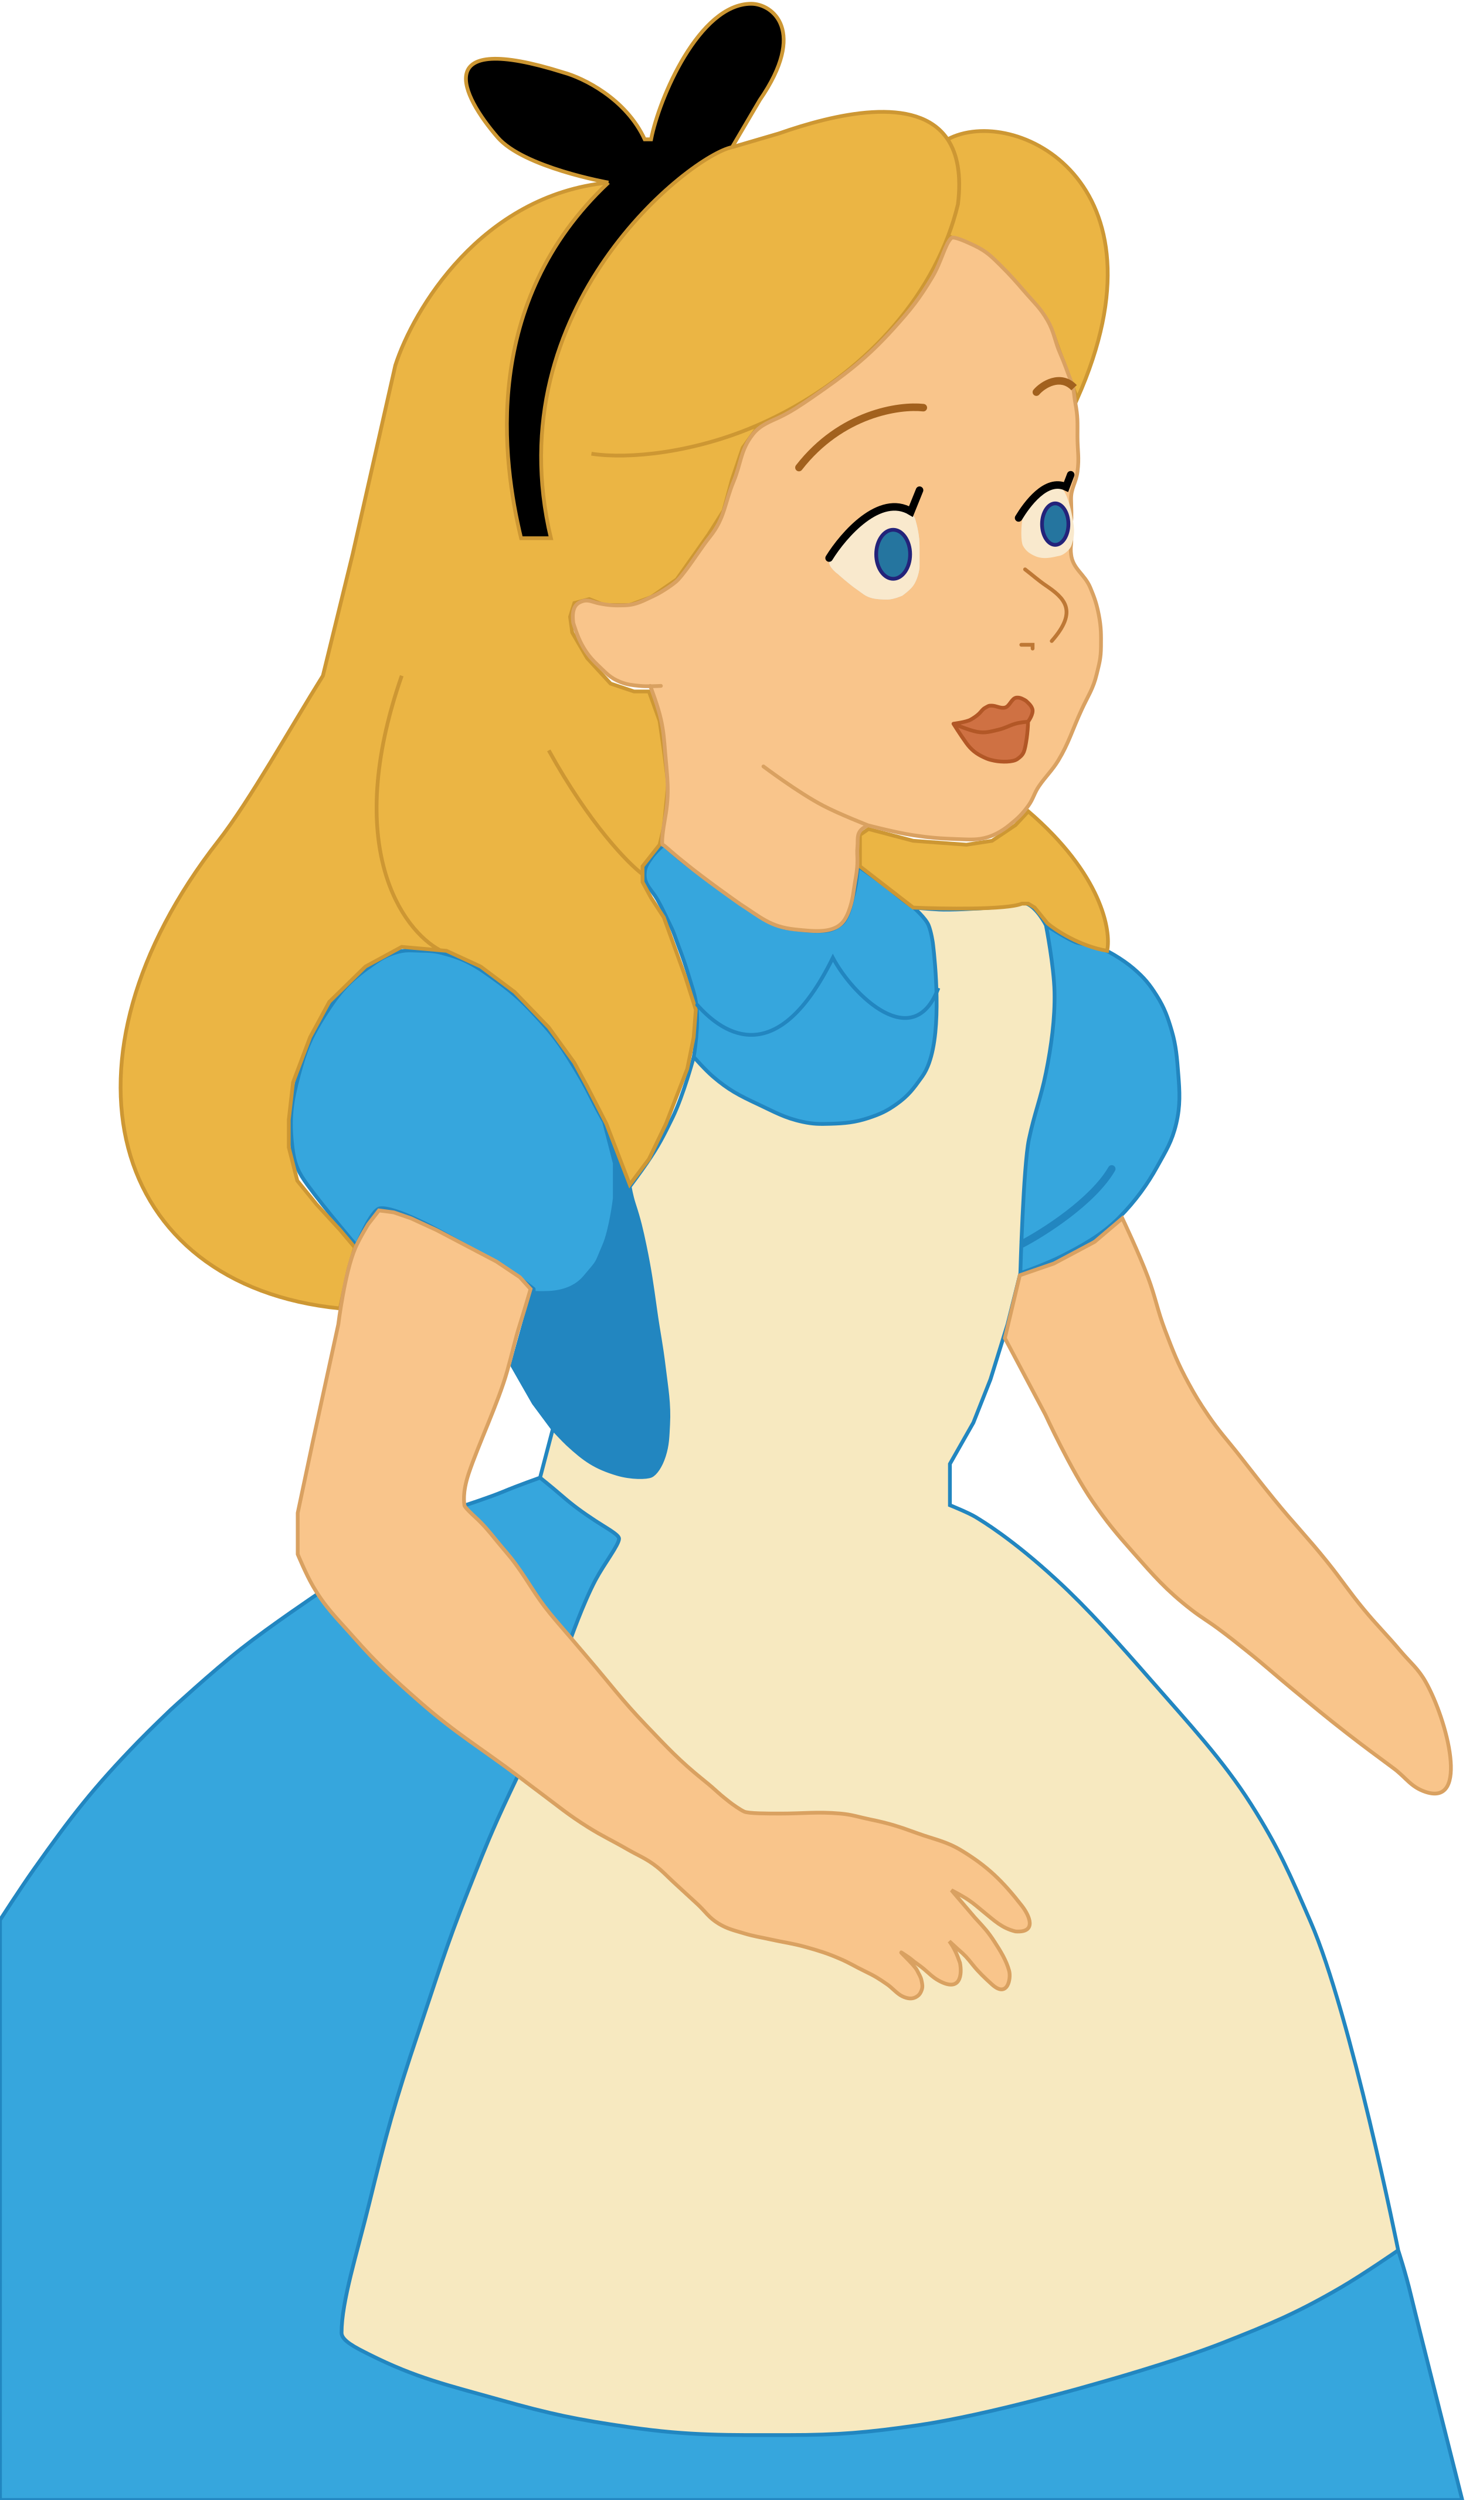 <svg width="389" height="663" viewBox="0 0 389 663" fill="none" xmlns="http://www.w3.org/2000/svg">
<path d="M0 509.194V663H388C388 663 375.847 614.863 374.406 608.777C372.964 602.69 371.007 596.785 371.007 596.785C371.007 596.785 361.887 603.1 355.714 606.691C344.174 613.405 337.109 616.341 324.561 621.29C311.635 626.387 290.575 632.239 290.575 632.239C290.575 632.239 262.218 640.489 243.562 643.188C230.168 645.125 222.52 645.789 209.01 645.795C193.28 645.801 183.084 646.026 167.095 643.709C152.944 641.659 146.241 640.268 132.543 636.41C118.754 632.526 110.453 630.675 97.991 624.418L97.758 624.301C94.248 622.54 90.628 620.723 90.628 618.683C90.628 610.325 94.717 597.633 97.991 584.272C102.371 566.398 104.729 557.556 111.019 538.912C115.915 524.4 118.422 516.044 124.047 501.894C127.054 494.33 128.657 490.056 131.977 482.603C133.894 478.299 137.074 471.654 137.074 471.654L151.235 435.158C151.235 435.158 154.742 425.184 158.032 418.995C160.3 414.73 164.263 409.695 164.263 408.046C164.263 407.004 160.776 405.165 158.032 403.354C154.464 400.998 152.165 399.348 148.969 396.576C146.693 394.601 143.305 391.884 143.305 391.884C143.305 391.884 137.417 393.966 133.676 395.533C130.118 397.024 123.48 399.183 123.48 399.183L84.397 422.645C84.397 422.645 71.671 431.206 64.006 437.243C56.396 443.237 45.314 453.406 45.314 453.406C45.314 453.406 40.054 458.422 36.818 461.748C24.804 474.094 18.891 481.75 9.063 495.638C5.377 500.846 0 509.194 0 509.194Z" fill="#36A6DD"/>
<path d="M167.095 314.72L163.13 304.292L160.298 297.514L163.13 308.463V317.848C163.13 317.848 162.135 326.134 160.298 330.361C158.032 335.575 159.165 334.011 155.2 338.703C152.856 341.478 149.385 342.697 145.571 342.874C144.024 342.946 141.606 342.874 141.606 342.874V341.831L135.942 362.165L141.606 372.071L146.704 378.929C146.704 378.929 149.561 382 150.669 383.02C155.2 387.191 157.978 389.116 163.696 390.841C167.503 391.989 171.626 391.884 172.759 391.362C173.892 390.841 175.287 388.869 176.158 386.148C177.112 383.165 177.111 381.085 177.291 377.806C177.592 372.301 176.82 368.165 176.158 362.686C175.365 356.132 174.713 353.454 173.892 347.567L173.808 346.965C172.943 340.762 172.365 336.61 171.06 330.361C170.159 326.045 169.533 323.387 168.228 319.412C167.478 317.131 167.095 314.72 167.095 314.72Z" fill="#2286C0"/>
<path d="M157.466 292.3C154.974 287.321 153.538 284.883 150.669 280.309C147.784 275.711 145.366 272.865 141.606 268.838C137.617 264.568 135.406 262.734 130.844 259.454C126.686 256.464 123.986 254.644 118.949 253.197C116.171 252.4 115.061 252.183 112.152 252.154C109.024 252.123 107.729 251.76 104.788 252.676C101.766 253.616 99.936 255.036 97.425 256.847C92.002 260.758 89.584 263.891 86.096 269.36C82.448 275.079 80.972 278.68 79.299 285.001C77.351 292.363 76.66 296.502 77.6 304.292C78.166 308.985 79.299 311.07 81.565 314.198C86.107 320.469 94.593 330.361 94.593 330.361C94.593 330.361 98.503 320.76 100.823 320.455C104.788 319.933 116.117 326.19 116.117 326.19L133.109 335.575C133.109 335.575 136.248 337.763 138.207 339.224C139.55 340.226 141.606 341.831 141.606 341.831V342.874C141.606 342.874 144.024 342.946 145.571 342.874C149.385 342.697 152.856 341.478 155.2 338.703C159.165 334.011 158.032 335.575 160.298 330.361C162.135 326.134 163.13 317.848 163.13 317.848V308.463L160.298 297.514C160.298 297.514 158.735 294.838 157.466 292.3Z" fill="#36A6DD"/>
<path d="M235.632 235.47C232.781 233.204 227.702 229.735 227.702 229.735C227.702 229.735 227.322 233.404 227.136 234.428C226.949 235.451 226.855 236.03 226.569 237.034C226.284 238.039 225.666 241.102 224.87 242.77C224.074 244.437 223.684 244.888 222.038 245.898C220.197 247.027 218.586 246.941 216.374 246.941C214.604 246.941 212.46 246.658 210.709 246.419C208.634 246.136 208.103 246.146 206.178 245.376C203.081 244.138 199.947 241.727 199.947 241.727C199.947 241.727 193.593 237.242 190.318 234.949C185.809 231.791 183.267 230.273 179.556 227.128C177.715 225.568 176.158 224 176.158 224C176.158 224 173.827 225.999 172.759 227.65C171.846 229.06 171.13 229.816 171.06 231.821C170.961 234.648 172.993 236.014 174.458 238.599C175.88 241.106 176.574 242.806 177.857 245.376C178.938 247.542 179.135 248.536 180.123 251.112C181.249 254.049 181.967 256.164 182.955 259.454C183.683 261.881 184.22 263.224 184.654 265.71C185.637 271.343 184.088 280.309 184.088 280.309C184.088 280.309 187.01 283.653 189.185 285.523C193.266 289.03 196.101 290.497 201.08 292.822C205.513 294.892 208.136 296.469 212.975 297.514C215.808 298.126 217.456 298.119 220.339 298.036C224.155 297.926 226.943 297.666 230.534 296.471C233.606 295.45 235.313 294.659 237.898 292.822C241.077 290.562 242.406 288.712 244.593 285.665L244.695 285.523C246.223 283.394 247.027 280.64 247.527 278.223C249.793 267.274 247.527 250.069 247.527 250.069C247.527 250.069 247.112 247.134 246.394 245.376C245.604 243.442 242.429 240.684 242.429 240.684C242.429 240.684 241.398 240.01 240.163 239.12C238.312 237.785 237.412 236.885 235.632 235.47Z" fill="#36A6DD"/>
<path d="M273.016 302.207C271.538 309.237 270.75 337.66 270.75 337.66C270.75 337.66 277.491 335.332 282.079 332.968C286.667 330.604 292.16 327.722 296.806 323.062C301.452 318.401 304.616 313.819 307.001 309.506C309.387 305.193 310.948 302.841 312.099 298.036C313.25 293.231 313.018 289.51 312.666 285.001L312.66 284.931C312.311 280.459 312.065 277.31 310.966 273.531C309.862 269.732 308.974 267.284 307.001 264.146C305.029 261.008 303.652 259.319 300.771 256.847C297.89 254.375 293.278 251.676 291.142 251.112C289.005 250.547 288.192 250.594 286.044 250.069C283.895 249.544 277.547 245.376 277.547 245.376C277.547 245.376 279.663 256.134 279.813 263.103C279.964 270.072 278.974 277.44 277.547 284.48C276.121 291.52 274.494 295.176 273.016 302.207Z" fill="#36A6DD"/>
<path d="M347.784 509.715C342.342 497.199 339.325 490.066 331.924 478.432C324.523 466.799 315.41 457.012 305.869 446.107C296.327 435.202 288.693 426.648 280.38 418.995C268.485 408.046 260.555 403.354 258.855 402.311C257.043 401.199 252.058 399.183 252.058 399.183V388.234L258.289 377.285L262.82 365.815L267.352 351.216L270.75 337.66C270.75 337.66 271.538 309.237 273.016 302.207C274.494 295.176 276.121 291.52 277.547 284.48C278.974 277.44 279.964 270.072 279.813 263.103C279.663 256.134 277.547 245.376 277.547 245.376C277.547 245.376 275.301 240.86 272.45 239.641C271.23 239.12 266.619 240.327 262.82 240.684C259.022 241.041 251.886 241.341 249.226 241.205C246.567 241.07 242.429 240.684 242.429 240.684C242.429 240.684 245.604 243.442 246.394 245.376C247.112 247.134 247.527 250.069 247.527 250.069C247.527 250.069 249.793 267.274 247.527 278.223C247.027 280.64 246.223 283.394 244.695 285.523L244.593 285.665C242.406 288.712 241.077 290.562 237.898 292.822C235.313 294.659 233.606 295.45 230.534 296.471C226.943 297.666 224.155 297.926 220.339 298.036C217.456 298.119 215.808 298.126 212.975 297.514C208.136 296.469 205.513 294.892 201.08 292.822C196.101 290.497 193.266 289.03 189.185 285.523C187.01 283.653 184.088 280.309 184.088 280.309C184.088 280.309 181.387 290.426 178.423 296.471C176.02 301.375 174.741 303.911 171.626 308.463C169.926 310.948 167.095 314.72 167.095 314.72C167.095 314.72 167.478 317.131 168.228 319.412C169.533 323.387 170.159 326.045 171.06 330.361C172.365 336.61 172.943 340.762 173.808 346.965L173.892 347.567C174.713 353.454 175.365 356.132 176.158 362.686C176.82 368.165 177.592 372.301 177.291 377.806C177.111 381.085 177.112 383.165 176.158 386.148C175.287 388.869 173.892 390.841 172.759 391.362C171.626 391.884 167.503 391.989 163.696 390.841C157.978 389.116 155.2 387.191 150.669 383.02C149.561 382 146.704 378.929 146.704 378.929L143.305 391.884C143.305 391.884 146.693 394.601 148.969 396.576C152.165 399.348 154.464 400.998 158.032 403.354C160.776 405.165 164.263 407.004 164.263 408.046C164.263 409.695 160.3 414.73 158.032 418.995C154.742 425.184 151.235 435.158 151.235 435.158L137.074 471.654C137.074 471.654 133.894 478.299 131.977 482.603C128.657 490.056 127.054 494.33 124.047 501.894C118.422 516.044 115.915 524.4 111.019 538.912C104.729 557.556 102.371 566.398 97.991 584.272C94.717 597.633 90.628 610.325 90.628 618.683C90.628 620.723 94.248 622.54 97.758 624.301L97.991 624.418C110.453 630.675 118.754 632.526 132.543 636.41C146.241 640.268 152.944 641.659 167.095 643.709C183.084 646.026 193.28 645.801 209.01 645.795C222.52 645.789 230.168 645.125 243.562 643.188C262.218 640.489 290.575 632.239 290.575 632.239C290.575 632.239 311.635 626.387 324.561 621.29C337.109 616.341 344.174 613.405 355.714 606.691C361.887 603.1 371.007 596.785 371.007 596.785C371.007 596.785 358.437 534.22 347.784 509.715Z" fill="#F7E9C0"/>
<path d="M270.75 337.66L267.352 351.216L262.82 365.815L258.289 377.285L252.058 388.234V399.183C252.058 399.183 257.043 401.199 258.855 402.311C260.555 403.354 268.485 408.046 280.38 418.995C288.693 426.648 296.327 435.202 305.869 446.107C315.41 457.012 324.523 466.799 331.924 478.432C339.325 490.066 342.342 497.199 347.784 509.715C358.437 534.22 371.007 596.785 371.007 596.785M270.75 337.66C270.75 337.66 271.538 309.237 273.016 302.207C274.494 295.176 276.121 291.52 277.547 284.48C278.974 277.44 279.963 270.072 279.813 263.103C279.663 256.134 277.547 245.376 277.547 245.376M270.75 337.66C270.75 337.66 277.491 335.332 282.079 332.968C286.667 330.604 292.16 327.722 296.806 323.062C301.452 318.401 304.616 313.819 307.001 309.506C309.387 305.193 310.948 302.841 312.099 298.036C313.25 293.231 313.018 289.51 312.666 285.001M277.547 245.376C277.547 245.376 275.301 240.86 272.45 239.641C271.23 239.12 266.619 240.327 262.82 240.684C259.022 241.041 251.886 241.341 249.226 241.205C246.567 241.07 242.429 240.684 242.429 240.684M277.547 245.376C277.547 245.376 283.895 249.544 286.044 250.069C288.192 250.594 289.005 250.547 291.142 251.112C293.278 251.676 297.89 254.375 300.771 256.847C303.652 259.319 305.029 261.008 307.001 264.146C308.974 267.284 309.862 269.732 310.966 273.531C312.065 277.31 312.311 280.459 312.66 284.931M184.088 280.309C184.088 280.309 185.637 271.343 184.654 265.71C184.22 263.224 183.683 261.881 182.955 259.454C181.967 256.164 181.249 254.049 180.123 251.112C179.135 248.536 178.938 247.542 177.857 245.376C176.574 242.806 175.88 241.106 174.458 238.599C172.993 236.014 170.961 234.648 171.06 231.821C171.13 229.816 171.846 229.06 172.759 227.65C173.827 225.999 176.158 224 176.158 224C176.158 224 177.715 225.568 179.556 227.128C183.267 230.273 185.809 231.791 190.318 234.949C193.593 237.242 199.947 241.727 199.947 241.727C199.947 241.727 203.081 244.138 206.178 245.376C208.103 246.146 208.634 246.136 210.709 246.419C212.46 246.658 214.604 246.941 216.374 246.941C218.586 246.941 220.197 247.027 222.038 245.898C223.684 244.888 224.074 244.437 224.87 242.77C225.666 241.102 226.284 238.039 226.569 237.034C226.855 236.03 226.949 235.451 227.136 234.428C227.322 233.404 227.702 229.735 227.702 229.735C227.702 229.735 232.781 233.204 235.632 235.47C237.412 236.885 238.312 237.785 240.163 239.12C241.398 240.01 242.429 240.684 242.429 240.684M184.088 280.309C184.088 280.309 181.387 290.426 178.423 296.471C176.02 301.375 174.741 303.911 171.626 308.463C169.926 310.948 167.095 314.72 167.095 314.72M184.088 280.309C184.088 280.309 187.01 283.653 189.185 285.523C193.266 289.03 196.101 290.497 201.08 292.822C205.513 294.892 208.136 296.469 212.975 297.514C215.808 298.126 217.456 298.119 220.339 298.036C224.155 297.926 226.943 297.666 230.534 296.471C233.606 295.45 235.313 294.659 237.898 292.822C241.077 290.562 242.406 288.712 244.593 285.665M167.095 314.72L163.13 304.292L160.298 297.514M167.095 314.72C167.095 314.72 167.478 317.131 168.228 319.412C169.533 323.387 170.159 326.045 171.06 330.361C172.365 336.61 172.943 340.762 173.808 346.965M160.298 297.514C160.298 297.514 158.735 294.838 157.466 292.3C154.974 287.321 153.538 284.883 150.669 280.309C147.784 275.711 145.366 272.865 141.606 268.838C137.617 264.568 135.406 262.734 130.844 259.454C126.686 256.464 123.986 254.644 118.949 253.197C116.171 252.4 115.061 252.183 112.152 252.154C109.024 252.123 107.729 251.76 104.788 252.676C101.766 253.616 99.936 255.036 97.425 256.847C92.002 260.758 89.584 263.891 86.096 269.36C82.448 275.079 80.972 278.68 79.299 285.001C77.351 292.363 76.66 296.502 77.6 304.292C78.166 308.985 79.299 311.07 81.565 314.198C86.107 320.469 94.593 330.361 94.593 330.361C94.593 330.361 98.503 320.76 100.823 320.455C104.788 319.933 116.117 326.19 116.117 326.19L133.109 335.575C133.109 335.575 136.248 337.763 138.207 339.224C139.55 340.226 141.606 341.831 141.606 341.831M160.298 297.514L163.13 308.463V317.848C163.13 317.848 162.135 326.134 160.298 330.361C158.032 335.575 159.165 334.011 155.2 338.703C152.856 341.478 149.385 342.697 145.571 342.874C144.024 342.946 141.606 342.874 141.606 342.874V341.831M173.892 347.567C174.713 353.454 175.365 356.132 176.158 362.686C176.82 368.165 177.592 372.301 177.291 377.806C177.111 381.085 177.112 383.165 176.158 386.148C175.287 388.869 173.892 390.841 172.759 391.362C171.626 391.884 167.503 391.989 163.696 390.841C157.978 389.116 155.2 387.191 150.669 383.02C149.561 382 146.704 378.929 146.704 378.929M173.892 347.567L173.808 346.965M173.892 347.567C173.864 347.364 173.836 347.163 173.808 346.965M141.606 341.831L135.942 362.165L141.606 372.071L146.704 378.929M146.704 378.929L143.305 391.884M143.305 391.884C143.305 391.884 146.693 394.601 148.969 396.576C152.165 399.348 154.464 400.998 158.032 403.354C160.776 405.165 164.263 407.004 164.263 408.046C164.263 409.695 160.3 414.73 158.032 418.995C154.742 425.184 151.235 435.158 151.235 435.158L137.074 471.654C137.074 471.654 133.894 478.299 131.977 482.603C128.657 490.056 127.054 494.33 124.047 501.894C118.422 516.044 115.915 524.4 111.019 538.912C104.729 557.556 102.371 566.398 97.991 584.272C94.717 597.633 90.628 610.325 90.628 618.683C90.628 620.723 94.248 622.54 97.758 624.301M143.305 391.884C143.305 391.884 137.417 393.966 133.676 395.533C130.118 397.024 123.48 399.183 123.48 399.183L84.397 422.645C84.397 422.645 71.671 431.206 64.006 437.243C56.396 443.237 45.314 453.406 45.314 453.406C45.314 453.406 40.054 458.422 36.818 461.748C24.804 474.094 18.891 481.75 9.063 495.638C5.377 500.846 0 509.194 0 509.194V663H388C388 663 375.847 614.863 374.406 608.777C372.964 602.69 371.007 596.785 371.007 596.785M312.666 285.001L312.66 284.931M312.666 285.001C312.664 284.978 312.662 284.954 312.66 284.931M244.695 285.523C246.223 283.394 247.027 280.64 247.527 278.223C249.793 267.274 247.527 250.069 247.527 250.069C247.527 250.069 247.112 247.134 246.394 245.376C245.604 243.442 242.429 240.684 242.429 240.684M244.695 285.523L244.593 285.665M244.695 285.523C244.661 285.57 244.627 285.618 244.593 285.665M97.991 624.418C110.453 630.675 118.754 632.526 132.543 636.41C146.241 640.268 152.944 641.659 167.095 643.709C183.084 646.026 193.28 645.801 209.01 645.795C222.52 645.789 230.168 645.125 243.562 643.188C262.218 640.489 290.575 632.239 290.575 632.239C290.575 632.239 311.635 626.387 324.561 621.29C337.109 616.341 344.174 613.405 355.714 606.691C361.887 603.1 371.007 596.785 371.007 596.785M97.991 624.418L97.758 624.301M97.991 624.418C97.913 624.379 97.835 624.34 97.758 624.301" stroke="#2286C0" stroke-linecap="round"/>
<path d="M57.966 222.982C12.657 281.017 28.676 340.843 90.207 347L91.331 341.789L92.462 336.578L94.159 330.846L90.207 326.157L83.98 319.383L78.89 313.129L76.628 304.271V296.976L77.759 287.075L82.283 275.09L87.373 265.711L96.986 256.331L106.599 251.12L116.778 252.014L118.475 252.163L127.522 256.331L136.57 263.105L145.618 272.485L152.404 281.864L155.797 288.117L160.886 298.018L167.107 314.172L172.196 307.398L176.72 298.018L182.375 283.428L184.071 275.09L184.637 267.795L181.809 258.937L178.982 251.12L176.155 243.304L172.762 238.093L170.5 233.925V231.84V229.756L175.024 224.024L176.155 219.334L177.286 207.87L176.155 199.012L175.024 191.196L172.196 183.38H168.238L162.017 181.295L155.797 174.521L151.839 167.747L151.273 163.578L152.404 159.931L156.362 158.889L160.321 160.452H167.107L172.762 158.367L179.548 153.678L188.03 141.693L191.988 135.44L194.25 127.102L197.078 118.765L201.602 112.512C222.271 103.357 242.658 86.129 251.623 62.488C252.639 59.807 253.502 57.029 254.192 54.151C255.138 46.304 253.997 40.76 251.455 36.955C243.362 24.84 221.062 30.362 206.691 35.392L194.25 39.039C183.506 41.123 131.481 81.247 146.184 142.735H138.267C133.366 122.413 127.522 80.205 161.452 48.419C127.522 51.754 109.615 82.289 104.903 96.879L93.593 146.904L85.683 179.211C77.193 192.759 66.155 212.494 57.966 222.982Z" fill="#EBB544"/>
<path d="M251.455 36.955C253.997 40.76 255.138 46.304 254.192 54.151C253.502 57.029 252.639 59.807 251.623 62.488L252.496 63.009L253.627 63.53L255.323 64.051L260.978 66.657L265.502 70.825L270.026 75.515L273.984 80.205L276.812 83.331L278.508 86.458L279.639 89.063L281.336 93.753L285.86 105.738C311.646 47.793 268.895 27.575 251.455 36.955Z" fill="#EBB544"/>
<path d="M272.853 215.166L269.46 218.813L263.24 222.982L256.454 224.024L242.317 222.982L230.442 219.855L228.18 221.419V229.756L242.317 240.699C250.234 241.046 267.085 241.324 271.157 239.657H272.853L274.55 240.699L277.943 244.867C280.205 246.778 286.538 250.912 293.776 252.163C294.907 246.778 292.306 231.84 272.853 215.166Z" fill="#EBB544"/>
<path d="M132.046 36.434C138.973 44.443 161.452 48.419 161.452 48.419C127.522 80.205 133.366 122.413 138.267 142.735H146.184C131.481 81.247 183.506 41.123 194.25 39.039L201.602 26.533C214.269 8.191 204.995 1 199.34 1C185.499 1 174.835 26.186 172.762 36.955H171.065C166.089 26.116 154.666 20.628 149.577 19.238C113.838 7.983 122.433 25.317 132.046 36.434Z" fill="black"/>
<path d="M161.452 48.419C127.522 51.754 109.615 82.289 104.903 96.879L93.593 146.904L85.683 179.211C77.193 192.759 66.155 212.494 57.966 222.982C12.657 281.017 28.676 340.843 90.207 347L91.331 341.789L92.462 336.578L94.159 330.846L90.207 326.157L83.98 319.383L78.89 313.13L76.628 304.271V296.976L77.759 287.075L82.283 275.09L87.373 265.711L96.986 256.331L106.599 251.12L116.778 252.014M161.452 48.419C161.452 48.419 138.973 44.443 132.046 36.434C122.433 25.317 113.838 7.983 149.577 19.238C154.666 20.628 166.089 26.116 171.065 36.955H172.762C174.835 26.186 185.499 1 199.34 1C204.995 1 214.269 8.191 201.602 26.533L194.25 39.039M161.452 48.419C127.522 80.205 133.366 122.413 138.267 142.735H146.184C131.481 81.247 183.506 41.123 194.25 39.039M194.25 39.039L206.691 35.392C221.062 30.362 243.362 24.84 251.455 36.955M156.928 120.328C166.635 121.819 184.302 120.175 201.602 112.512M251.455 36.955C253.997 40.76 255.138 46.304 254.192 54.151C253.502 57.029 252.639 59.807 251.623 62.488M251.455 36.955C268.895 27.575 311.646 47.793 285.86 105.738L281.336 93.753L279.639 89.063L278.508 86.458L276.812 83.331L273.984 80.205L270.026 75.515L265.502 70.825L260.978 66.657L255.323 64.051L253.627 63.53L252.496 63.009L251.623 62.488M251.623 62.488C242.658 86.129 222.271 103.357 201.602 112.512M201.602 112.512L197.078 118.765L194.25 127.102L191.988 135.44L188.03 141.693L179.548 153.678L172.762 158.367L167.107 160.452H160.321L156.362 158.889L152.404 159.931L151.273 163.578L151.839 167.747L155.797 174.521L162.017 181.295L168.238 183.38H172.196L175.024 191.196L176.155 199.012L177.286 207.87L176.155 219.334L175.024 224.024L170.5 229.756V231.84M116.778 252.014L118.475 252.163L127.522 256.331L136.57 263.105L145.618 272.485L152.404 281.864L155.797 288.117L160.886 298.018L167.107 314.172L172.196 307.398L176.72 298.018L182.375 283.428L184.071 275.09L184.637 267.795L181.809 258.937L178.982 251.12L176.155 243.304L172.762 238.093L170.5 233.925V231.84M116.778 252.014C106.788 246.679 90.766 224.649 106.599 179.211M170.5 231.84C166.73 229.061 156.476 218.605 145.618 199.012M272.853 215.166L269.46 218.813L263.24 222.982L256.454 224.024L242.317 222.982L230.442 219.855L228.18 221.419V229.756L242.317 240.699C250.234 241.046 267.085 241.324 271.157 239.657H272.853L274.55 240.699L277.943 244.867C280.205 246.778 286.538 250.912 293.776 252.163C294.907 246.778 292.306 231.84 272.853 215.166Z" stroke="#CD9733"/>
<path d="M185.374 266.174C185.191 265.967 184.875 265.948 184.668 266.131C184.462 266.315 184.443 266.631 184.626 266.837L185 266.506L185.374 266.174ZM221 254L221.442 253.766L220.984 252.899L220.551 253.779L221 254ZM185 266.506L184.626 266.837C188.267 270.945 193.768 275.384 200.291 274.92C206.842 274.454 214.146 269.07 221.449 254.221L221 254L220.551 253.779C213.292 268.542 206.218 273.496 200.22 273.922C194.192 274.351 188.975 270.236 185.374 266.174L185 266.506ZM221 254L220.558 254.234C223.231 259.294 228.649 265.785 234.28 268.797C237.1 270.305 240.05 270.981 242.755 270.061C245.47 269.139 247.795 266.659 249.468 262.179L249 262.004L248.532 261.829C246.917 266.152 244.758 268.324 242.433 269.115C240.097 269.908 237.449 269.358 234.751 267.915C229.347 265.025 224.053 258.71 221.442 253.766L221 254Z" fill="#2286C0"/>
<path d="M136.82 414.796C140.549 419.904 141.881 422.896 145.89 427.822C147.827 430.201 149 431.473 150.992 433.813C152.984 436.153 154.097 437.468 156.094 439.805C162.031 446.752 165.049 450.889 171.399 457.52C177.089 463.461 180.232 466.889 186.705 472.109C190.733 475.357 189.539 474.714 193.507 477.84C194.412 478.553 196.341 479.924 197.475 480.445C198.609 480.966 203.711 480.966 207.112 480.966C213.31 480.966 216.813 480.429 222.984 480.966C226.101 481.237 227.865 481.902 230.92 482.529C235.978 483.567 238.573 484.422 243.391 486.176C248.094 487.888 251.087 488.287 255.295 490.865C262.098 495.034 266.073 498.898 271.168 505.454C273.057 507.885 275.363 512.644 269.467 512.227C265.82 511.349 263.8 509.3 260.964 507.017C259.429 505.781 258.64 505.003 256.996 503.891C255.314 502.753 252.461 501.286 252.461 501.286L255.579 504.933L258.697 508.58L259.055 508.968C261.255 511.352 262.183 512.357 263.798 514.832C265.492 517.426 267.026 519.926 267.767 522.648C268.333 524.732 267.346 530.015 263.232 526.295C261.391 524.631 259.655 522.999 258.13 521.085C256.555 519.108 256.112 518.587 254.162 516.917L251.894 514.832C253.178 516.563 253.916 518.221 254.729 520.564C255.295 523.516 254.986 528.541 249.06 525.253C247.452 524.361 246.481 523.289 245.092 522.127C243.813 521.057 242.942 520.618 241.691 519.522C241.237 519.125 239.924 518.304 239.423 517.959C237.839 516.867 242.599 520.98 243.391 522.648C243.868 523.652 244.308 524.176 244.525 525.253C244.727 526.253 244.897 526.9 244.525 527.858C244.257 528.549 244.021 528.971 243.391 529.421C242.168 530.296 240.795 530.083 239.423 529.421C238.01 528.739 236.732 527.175 235.455 526.295C233.188 524.732 232.288 524.128 229.22 522.648C226.764 521.463 225.494 520.607 222.984 519.522C219.561 518.041 217.533 517.408 213.914 516.396C210.216 515.36 208.034 515.153 204.278 514.311C201.617 513.715 200.076 513.535 197.475 512.748C194.742 511.921 193.077 511.597 190.673 510.143C188.057 508.562 187.218 506.968 185.004 504.933L178.769 499.202C177.219 497.777 175.902 496.34 174.234 495.034C171.429 492.837 169.417 492.147 166.297 490.344C162.344 488.06 159.956 487.026 156.094 484.613C150.747 481.272 148.08 478.976 143.056 475.235C141.053 473.743 139.946 472.887 137.954 471.383C127.549 463.527 121.056 459.808 111.311 451.268C104.057 444.91 100.058 441.224 93.739 434.074C89.244 428.988 86.318 426.311 82.968 420.527C81.151 417.391 79 412.191 79 412.191V401.249L82.968 382.493L89.77 351.231C89.77 351.231 91.442 337.491 94.305 330.911C95.439 328.306 97.707 324.659 97.707 324.659L100.541 321.012L104.509 321.533L109.044 323.096L115.846 326.222L131.719 334.558L137.954 338.727L140.788 341.853C140.788 341.853 139.162 347.462 137.954 351.231C136.678 355.212 135.938 358.866 134.553 363.736C132.215 371.959 126.846 383.316 124.349 390.829C122.61 396.064 123.216 398.644 123.216 399.165C123.216 399.686 125.483 401.77 126.05 402.291C128.317 404.376 129.656 405.993 131.719 408.544C133.623 410.899 135.042 412.359 136.82 414.796Z" fill="#F9C58B"/>
<path d="M297.81 323.096L290.441 329.348L279.671 335.079L270.601 338.206L266.633 354.878L277.403 375.198C277.403 375.198 284.045 389.669 289.874 398.123C293.69 403.658 296.139 406.593 300.645 411.67C306.189 417.917 309.264 421.561 315.95 426.78C318.718 428.94 320.493 429.895 323.319 431.99C326.254 434.165 327.843 435.449 330.689 437.721C335.658 441.688 338.256 444.106 343.16 448.142C348.652 452.661 351.704 455.227 357.331 459.604C362.135 463.34 364.906 465.349 369.803 468.982C373.111 471.438 374.305 473.908 378.306 475.235C389.967 479.101 384.012 456.173 378.306 446.057C376.267 442.445 374.215 440.938 371.503 437.721C367.839 433.376 365.485 431.157 361.866 426.78C357.927 422.015 356.097 419.089 352.23 414.275C346.89 407.628 343.445 404.217 338.058 397.602C334.449 393.171 332.509 390.63 328.988 386.14C325.648 381.88 323.506 379.655 320.485 375.198C318.336 372.028 317.202 370.202 315.383 366.862C312.495 361.557 311.28 358.394 309.148 352.794C307.089 347.386 306.639 344.145 304.613 338.727C302.288 332.509 297.81 323.096 297.81 323.096Z" fill="#F9C58B"/>
<path d="M175.934 224.102C175.367 224.102 175.934 219.933 176.501 216.807C177.702 210.184 177.064 206.308 176.501 199.613C176.209 196.141 176.121 194.169 175.367 190.756C174.651 187.508 172.857 182.748 172.571 181.999C171.608 182.009 170.557 181.989 169.699 181.899C167.671 181.686 166.47 181.603 164.597 180.857C161.996 179.821 160.895 178.566 158.928 176.688C156.84 174.695 155.756 173.425 154.393 170.957C153.126 168.662 152.126 165.226 152.126 165.226C152.126 165.226 151.827 163.497 152.126 162.1C152.45 160.579 153.228 159.917 154.393 159.495C156.092 158.88 157.144 159.661 158.928 160.016C161.561 160.538 163.039 160.627 165.731 160.537C168.952 160.429 170.784 159.257 173.667 157.932C175.556 157.063 178.984 154.776 179.902 153.763C182.737 150.637 185.76 145.601 188.405 142.301C192.356 137.373 192.258 133.428 194.641 127.712C196.671 122.842 196.433 119.444 199.743 115.208C201.783 112.596 204.64 111.722 207.112 110.519C209.932 109.145 212.422 107.511 215.615 105.308C224.525 99.16 230.04 94.952 237.156 87.073C241.744 81.992 243.888 79.306 247.359 73.526C249.848 69.382 250.761 64.668 252.461 63.105C253.028 62.584 256.464 64.108 258.697 65.189C261.743 66.665 263.163 68.075 265.499 70.4C268.057 72.945 269.396 74.455 271.735 77.173C274.289 80.142 276.055 81.638 277.97 84.988C279.826 88.236 279.848 90.455 281.371 93.846C282.392 96.118 283.303 98.826 284.206 101.14C285.057 103.324 284.921 104.584 285.339 106.871C286.037 110.684 285.906 111.863 285.906 115.729C285.906 119.595 286.412 121.269 285.906 125.107C285.525 127.999 284.156 129.489 284.206 132.401C284.252 135.116 284.397 136.466 284.206 139.175C284.056 141.295 284.423 142.27 284.206 144.385C284.102 145.398 284.097 145.978 284.206 146.99C284.625 150.885 287.775 152.196 289.307 155.848C290.467 158.612 291.012 160.225 291.575 163.142C292.192 166.337 292.174 168.197 292.142 171.427L292.142 171.478C292.11 174.74 291.672 175.983 291.008 178.773C290.076 182.688 288.742 184.461 287.04 188.151C284.441 193.787 283.639 197.008 280.804 201.698C279.276 204.226 277.378 206.023 275.703 208.471C274.385 210.397 274.237 211.785 272.868 213.681C271.222 215.962 270.008 217.089 267.767 218.891C265.733 220.527 263.798 221.496 262.098 222.017C259.409 222.841 257.259 222.646 254.162 222.538C249.495 222.376 246.865 222.195 242.258 221.496C237.542 220.781 230.353 218.891 230.353 218.891C230.353 218.891 229.211 219.409 228.653 219.933C227.225 221.274 227.711 222.755 227.519 224.623C227.373 226.041 227.519 226.845 227.519 228.27C227.519 230.711 226.952 233.48 226.952 233.48L226.385 237.127C226.385 237.127 225.818 241.295 224.118 243.9C221.612 247.739 216.182 247.027 211.08 246.506C204.363 245.82 201.889 243.28 196.341 239.732C179.335 227.749 176.501 224.102 175.934 224.102Z" fill="#F9C58B"/>
<path d="M258.697 508.58L255.579 504.933L252.461 501.286C252.461 501.286 255.314 502.753 256.996 503.891C258.64 505.003 259.429 505.781 260.964 507.017C263.8 509.3 265.82 511.349 269.467 512.227C275.363 512.644 273.057 507.885 271.168 505.454C266.073 498.898 262.098 495.034 255.295 490.865C251.087 488.287 248.094 487.888 243.391 486.176C238.573 484.422 235.978 483.567 230.92 482.529C227.865 481.902 226.101 481.237 222.984 480.966C216.813 480.429 213.31 480.966 207.112 480.966C203.711 480.966 198.609 480.966 197.475 480.445C196.341 479.924 194.412 478.553 193.507 477.84C189.539 474.714 190.733 475.357 186.705 472.109C180.232 466.889 177.089 463.461 171.399 457.52C165.049 450.889 162.031 446.752 156.094 439.805C154.097 437.468 152.984 436.153 150.992 433.813C149 431.473 147.827 430.201 145.89 427.822C141.881 422.896 140.549 419.904 136.82 414.796C135.042 412.359 133.623 410.899 131.719 408.544C129.656 405.993 128.317 404.376 126.05 402.291C125.483 401.77 123.216 399.686 123.216 399.165C123.216 398.644 122.61 396.064 124.349 390.829C126.846 383.316 132.215 371.959 134.553 363.736C135.938 358.866 136.678 355.212 137.954 351.231C139.162 347.462 140.788 341.853 140.788 341.853L137.954 338.727L131.719 334.558L115.846 326.222L109.044 323.096L104.509 321.533L100.541 321.012L97.707 324.659C97.707 324.659 95.439 328.306 94.305 330.911C91.442 337.491 89.77 351.231 89.77 351.231L82.968 382.493L79 401.249V412.191C79 412.191 81.151 417.391 82.968 420.527C86.318 426.311 89.244 428.988 93.739 434.074C100.058 441.224 104.057 444.91 111.311 451.268C121.056 459.808 127.549 463.527 137.954 471.383C139.946 472.887 141.053 473.743 143.056 475.235C148.08 478.976 150.747 481.272 156.094 484.613C159.956 487.026 162.344 488.06 166.297 490.344C169.417 492.147 171.429 492.837 174.234 495.034C175.902 496.34 177.219 497.777 178.769 499.202M258.697 508.58L259.055 508.968M258.697 508.58C258.82 508.714 258.939 508.843 259.055 508.968M185.004 504.933C187.218 506.968 188.057 508.562 190.673 510.143C193.077 511.597 194.742 511.921 197.475 512.748C200.076 513.535 201.617 513.715 204.278 514.311C208.034 515.153 210.216 515.36 213.914 516.396C217.533 517.408 219.561 518.041 222.984 519.522C225.494 520.607 226.764 521.463 229.22 522.648C232.288 524.128 233.188 524.732 235.455 526.295C236.732 527.175 238.01 528.739 239.423 529.421C240.795 530.083 242.168 530.296 243.391 529.421C244.021 528.971 244.257 528.549 244.525 527.858C244.897 526.9 244.727 526.253 244.525 525.253C244.308 524.176 243.868 523.652 243.391 522.648C242.599 520.98 237.839 516.867 239.423 517.959C239.924 518.304 241.237 519.125 241.691 519.522C242.942 520.618 243.813 521.057 245.092 522.127C246.481 523.289 247.452 524.361 249.06 525.253C254.986 528.541 255.295 523.516 254.729 520.564C253.916 518.221 253.178 516.563 251.894 514.832L254.162 516.917C256.112 518.587 256.555 519.108 258.13 521.085C259.655 522.999 261.391 524.631 263.232 526.295C267.346 530.015 268.333 524.732 267.767 522.648C267.026 519.926 265.492 517.426 263.798 514.832C262.183 512.357 261.255 511.352 259.055 508.968M185.004 504.933C182.348 502.491 181.425 501.643 178.769 499.202M185.004 504.933L178.769 499.202M172.533 181.899C172.533 181.899 172.546 181.933 172.571 181.999M175.367 181.899C175.367 181.899 174.077 181.985 172.571 181.999M292.142 171.478C292.11 174.74 291.672 175.983 291.008 178.773C290.076 182.688 288.742 184.461 287.04 188.151C284.441 193.787 283.639 197.008 280.804 201.698C279.276 204.226 277.378 206.023 275.703 208.471C274.385 210.397 274.237 211.785 272.868 213.681C271.222 215.962 270.008 217.089 267.767 218.891C265.733 220.527 263.798 221.496 262.098 222.017C259.409 222.841 257.259 222.646 254.162 222.538C249.495 222.376 246.865 222.195 242.258 221.496C237.542 220.781 230.353 218.891 230.353 218.891M292.142 171.478L292.142 171.427M292.142 171.478C292.142 171.461 292.142 171.444 292.142 171.427M230.353 218.891C230.353 218.891 222.93 216.013 218.449 213.681C211.821 210.231 202.577 203.261 202.577 203.261M230.353 218.891C230.353 218.891 229.211 219.409 228.653 219.933C227.225 221.274 227.711 222.755 227.519 224.623C227.373 226.041 227.519 226.845 227.519 228.27C227.519 230.711 226.952 233.48 226.952 233.48L226.385 237.127C226.385 237.127 225.818 241.295 224.118 243.9C221.612 247.739 216.182 247.027 211.08 246.506C204.363 245.82 201.889 243.28 196.341 239.732C179.335 227.749 176.501 224.102 175.934 224.102C175.367 224.102 175.934 219.933 176.501 216.807C177.702 210.184 177.064 206.308 176.501 199.613C176.209 196.141 176.121 194.169 175.367 190.756C174.651 187.508 172.857 182.748 172.571 181.999M172.571 181.999C171.608 182.009 170.557 181.989 169.699 181.899C167.671 181.686 166.47 181.603 164.597 180.857C161.996 179.821 160.895 178.566 158.928 176.688C156.84 174.695 155.756 173.425 154.393 170.957C153.126 168.662 152.126 165.226 152.126 165.226C152.126 165.226 151.827 163.497 152.126 162.1C152.45 160.579 153.228 159.917 154.393 159.495C156.092 158.88 157.144 159.661 158.928 160.016C161.561 160.538 163.039 160.627 165.731 160.537C168.952 160.429 170.784 159.257 173.667 157.932C175.556 157.063 178.984 154.776 179.902 153.763C182.737 150.637 185.76 145.601 188.405 142.301C192.356 137.373 192.258 133.428 194.641 127.712C196.671 122.842 196.433 119.444 199.743 115.208C201.783 112.596 204.64 111.722 207.112 110.519C209.932 109.145 212.422 107.511 215.615 105.308C224.525 99.16 230.04 94.952 237.156 87.073C241.744 81.992 243.888 79.306 247.359 73.526C249.848 69.382 250.761 64.668 252.461 63.105C253.028 62.584 256.464 64.108 258.697 65.189C261.743 66.665 263.163 68.075 265.499 70.4C268.057 72.945 269.396 74.455 271.735 77.173C274.289 80.142 276.055 81.638 277.97 84.988C279.826 88.236 279.848 90.455 281.371 93.846C282.392 96.118 283.303 98.826 284.206 101.14C285.057 103.324 284.921 104.584 285.339 106.871C286.037 110.684 285.906 111.863 285.906 115.729C285.906 119.595 286.412 121.269 285.906 125.107C285.525 127.999 284.156 129.489 284.206 132.401C284.252 135.116 284.397 136.466 284.206 139.175C284.056 141.295 284.423 142.27 284.206 144.385C284.102 145.398 284.097 145.978 284.206 146.99C284.625 150.885 287.775 152.196 289.307 155.848C290.467 158.612 291.012 160.225 291.575 163.142C292.192 166.337 292.174 168.197 292.142 171.427M297.81 323.096L290.441 329.348L279.671 335.079L270.601 338.206L266.633 354.878L277.403 375.198C277.403 375.198 284.045 389.669 289.874 398.123C293.69 403.658 296.139 406.593 300.645 411.67C306.189 417.917 309.264 421.561 315.95 426.78C318.718 428.94 320.493 429.895 323.319 431.99C326.254 434.165 327.843 435.449 330.689 437.721C335.658 441.688 338.256 444.106 343.16 448.142C348.652 452.661 351.704 455.227 357.331 459.604C362.135 463.34 364.906 465.349 369.803 468.982C373.111 471.438 374.305 473.908 378.306 475.235C389.967 479.101 384.012 456.173 378.306 446.057C376.267 442.445 374.215 440.938 371.503 437.721C367.839 433.376 365.485 431.157 361.866 426.78C357.927 422.015 356.097 419.089 352.23 414.275C346.89 407.628 343.445 404.217 338.058 397.602C334.449 393.171 332.509 390.63 328.988 386.14C325.648 381.88 323.506 379.655 320.485 375.198C318.336 372.028 317.202 370.202 315.383 366.862C312.495 361.557 311.28 358.394 309.148 352.794C307.089 347.386 306.639 344.145 304.613 338.727C302.288 332.509 297.81 323.096 297.81 323.096Z" stroke="#D9A161" stroke-linecap="round"/>
<path d="M269.769 185.01C268.362 185.145 267.954 187.419 266.567 187.676C265.4 187.892 264.364 187.17 263.175 187.143C262.265 187.121 262.273 187.256 261.479 187.676C260.663 188.108 260.446 188.651 259.784 189.275C259.121 189.9 258.335 190.426 257.528 190.875C256.371 191.517 253 191.941 253 191.941C253 191.941 256.996 193.648 259.224 194.073C261.398 194.489 262.722 194.037 264.877 193.54C266.709 193.118 267.604 192.487 269.399 191.941C270.71 191.542 272.785 191.408 272.785 191.408C272.785 191.408 274.378 189.281 273.916 187.973C273.572 186.999 272.785 186.374 272.22 185.841C271.62 185.481 270.727 184.918 269.769 185.01Z" fill="#CF7143"/>
<path d="M256.392 197.037C257.708 198.869 259.091 199.909 260.914 200.769C262.045 201.302 262.411 201.449 263.881 201.746C265.836 202.142 268.823 202.132 269.959 201.302C270.703 200.757 271.266 200.322 271.66 199.405C272.22 198.103 272.785 193.718 272.785 191.408C272.785 191.408 270.71 191.542 269.399 191.941C267.604 192.487 266.709 193.118 264.877 193.54C262.722 194.037 261.398 194.489 259.224 194.073C256.996 193.648 253 191.941 253 191.941C253 191.941 254.69 194.668 256.392 197.037Z" fill="#CF7143"/>
<path d="M272.785 191.408C272.785 193.718 272.22 198.103 271.66 199.405C271.266 200.322 270.703 200.757 269.959 201.302C268.823 202.132 265.836 202.142 263.881 201.746C262.411 201.449 262.045 201.302 260.914 200.769C259.091 199.909 257.708 198.869 256.392 197.037C254.69 194.668 253 191.941 253 191.941M272.785 191.408C272.785 191.408 270.71 191.542 269.399 191.941C267.604 192.487 266.709 193.118 264.877 193.54C262.722 194.037 261.398 194.489 259.224 194.073C256.996 193.648 253 191.941 253 191.941M272.785 191.408C272.785 191.408 274.378 189.281 273.916 187.973C273.572 186.999 272.785 186.374 272.22 185.841C271.62 185.481 270.727 184.918 269.769 185.01C268.362 185.145 267.954 187.419 266.567 187.676C265.4 187.892 264.364 187.17 263.175 187.143C262.265 187.121 262.273 187.256 261.479 187.676C260.663 188.108 260.446 188.651 259.784 189.275C259.121 189.9 258.335 190.426 257.528 190.875C256.371 191.517 253 191.941 253 191.941" stroke="#B25726" stroke-linecap="round"/>
<path d="M272 151C273.749 152.342 275.582 153.962 277.441 155.222C282.39 158.577 286.193 161.943 279.073 170" stroke="#BE7835" stroke-linecap="round"/>
<path d="M271 171H274V172" stroke="#BE7835" stroke-linecap="round"/>
<path d="M245 108.116C238.661 107.41 223.186 109.598 212 124" stroke="#A2611E" stroke-width="2" stroke-linecap="round"/>
<path d="M272.606 134.766C274.979 132.592 275.336 130.736 278.447 129.526C279.109 129.268 279.479 128.974 280.2 129.002C281.34 129.046 282.027 129.659 282.537 130.574C283.121 131.622 283.861 133.712 284.289 135.813C284.987 139.235 285.458 141.577 284.289 144.721C283.779 146.094 281.955 147.209 281.368 147.341C279.034 147.865 276.762 148.516 274.359 147.341C272.943 146.648 272.159 146.015 271.438 144.721C270.854 143.673 270.854 139.481 271.438 136.861C271.627 136.01 271.929 135.386 272.606 134.766Z" fill="#F9E9CD"/>
<path d="M222.338 152.243C222.338 152.243 219.572 150.294 220.057 148.604C220.376 147.494 221.095 146.815 221.767 146.006C224.162 143.126 225.18 141.519 228.039 139.248C230.46 137.326 232.598 135.61 234.879 135.09C234.879 135.09 236.853 134.887 238.3 135.09C239.747 135.293 240.579 135.61 240.579 135.61C240.579 135.61 242.498 136.375 242.859 137.689C243.429 139.768 244 142.095 244 144.966V150.164C244 151.203 243.461 153.759 242.29 155.362C241.417 156.556 239.44 157.96 239.44 157.96C239.44 157.96 237.157 159 235.448 159C234.094 159 232.157 158.913 230.889 158.48C229.386 157.967 228.756 157.275 227.469 156.401C225.318 154.942 222.338 152.243 222.338 152.243Z" fill="#D9D9D9"/>
<path d="M222.338 152.243C222.338 152.243 219.572 150.294 220.057 148.604C220.376 147.494 221.095 146.815 221.767 146.006C224.162 143.126 225.18 141.519 228.039 139.248C230.46 137.326 232.598 135.61 234.879 135.09C234.879 135.09 236.853 134.887 238.3 135.09C239.747 135.293 240.579 135.61 240.579 135.61C240.579 135.61 242.498 136.375 242.859 137.689C243.429 139.768 244 142.095 244 144.966V150.164C244 151.203 243.461 153.759 242.29 155.362C241.417 156.556 239.44 157.96 239.44 157.96C239.44 157.96 237.157 159 235.448 159C234.094 159 232.157 158.913 230.889 158.48C229.386 157.967 228.756 157.275 227.469 156.401C225.318 154.942 222.338 152.243 222.338 152.243Z" fill="#F9E9CD"/>
<path d="M237 140.5C238.177 140.5 239.291 141.167 240.129 142.341C240.966 143.513 241.5 145.159 241.5 147C241.5 148.841 240.966 150.487 240.129 151.659C239.291 152.833 238.177 153.5 237 153.5C235.823 153.5 234.709 152.833 233.871 151.659C233.034 150.487 232.5 148.841 232.5 147C232.5 145.159 233.034 143.513 233.871 142.341C234.709 141.167 235.823 140.5 237 140.5Z" fill="#25759F" stroke="#23237A"/>
<path d="M280 133.5C280.885 133.5 281.748 134.039 282.412 135.035C283.074 136.028 283.5 137.428 283.5 139C283.5 140.572 283.074 141.972 282.412 142.965C281.748 143.961 280.885 144.5 280 144.5C279.115 144.5 278.252 143.961 277.588 142.965C276.926 141.972 276.5 140.572 276.5 139C276.5 137.428 276.926 136.028 277.588 135.035C278.252 134.039 279.115 133.5 280 133.5Z" fill="#25759F" stroke="#23237A"/>
<path d="M220 148C223.81 141.829 233.486 130.72 241.714 135.657L244 130" stroke="black" stroke-width="2" stroke-linecap="round"/>
<path d="M270.286 137.359C272.444 133.796 277.58 126.657 282.878 129.136L284.105 125.909" stroke="black" stroke-width="2" stroke-linecap="round"/>
<path d="M274.236 103.354C273.88 103.776 273.933 104.407 274.354 104.764C274.776 105.12 275.407 105.067 275.764 104.646L275 104L274.236 103.354ZM275 104L275.764 104.646C276.489 103.787 277.937 102.672 279.564 102.212C281.126 101.77 282.798 101.933 284.271 103.502L285 102.817L285.729 102.132C283.646 99.915 281.151 99.684 279.019 100.287C276.952 100.872 275.177 102.241 274.236 103.354L275 104Z" fill="#A2611E"/>
<path d="M295.865 310.503C296.142 310.025 295.98 309.413 295.503 309.135C295.025 308.858 294.413 309.02 294.135 309.497L295 310L295.865 310.503ZM271 330L271.462 330.887C274.465 329.324 279.262 326.448 283.946 322.872C288.612 319.309 293.26 314.983 295.865 310.503L295 310L294.135 309.497C291.731 313.633 287.336 317.767 282.732 321.282C278.147 324.783 273.448 327.599 270.538 329.113L271 330Z" fill="#2286C0"/>
</svg>
